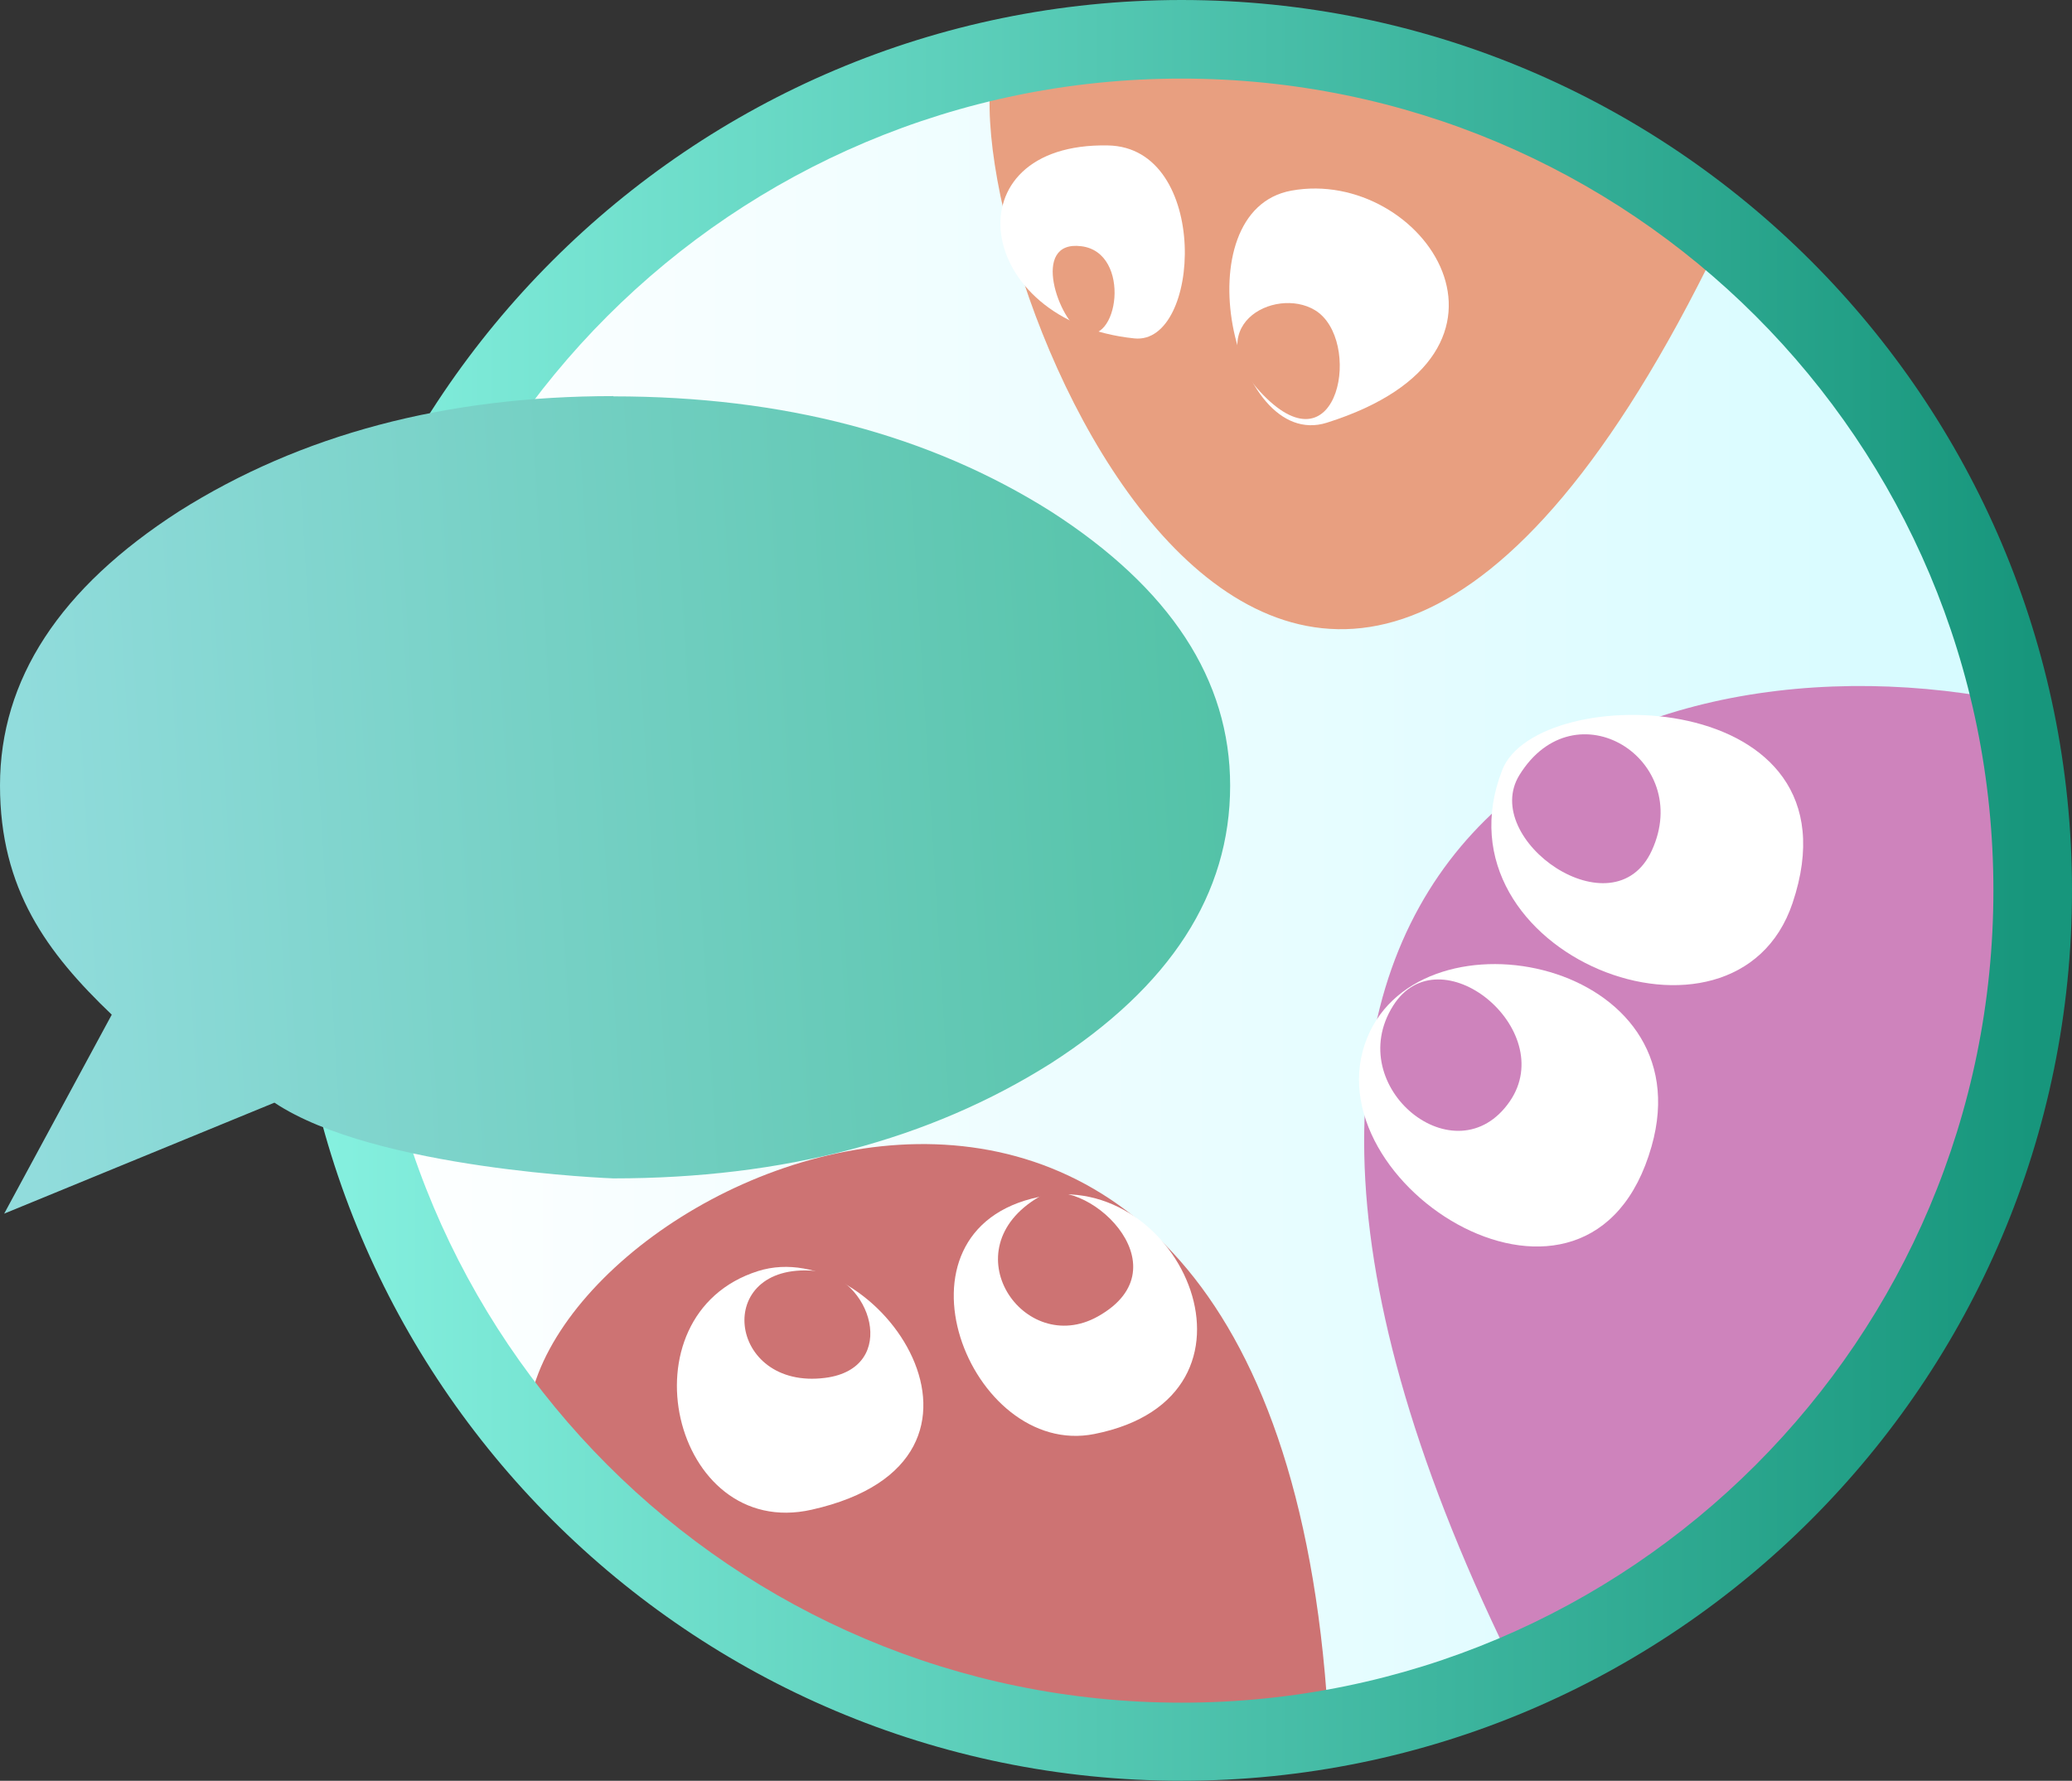 <?xml version="1.0" encoding="UTF-8" standalone="no"?>
<!-- Created with Inkscape (http://www.inkscape.org/) -->

<svg
   width="7.935mm"
   height="6.82mm"
   viewBox="0 0 7.935 6.82"
   version="1.1"
   id="svg88639"
   sodipodi:docname="new_hot.svg"
   inkscape:version="1.1 (c4e8f9ed74, 2021-05-24)"
   xmlns:inkscape="http://www.inkscape.org/namespaces/inkscape"
   xmlns:sodipodi="http://sodipodi.sourceforge.net/DTD/sodipodi-0.dtd"
   xmlns:xlink="http://www.w3.org/1999/xlink"
   xmlns="http://www.w3.org/2000/svg"
   xmlns:svg="http://www.w3.org/2000/svg">
  <rect x="0" y="0" width="7.935" height="6.82" fill="#333333" stroke="none"/>
  <sodipodi:namedview
     id="namedview88641"
     pagecolor="#505050"
     bordercolor="#eeeeee"
     borderopacity="1"
     inkscape:pageshadow="0"
     inkscape:pageopacity="0"
     inkscape:pagecheckerboard="0"
     inkscape:document-units="mm"
     showgrid="false"
     inkscape:zoom="8.1941057"
     inkscape:cx="15.498946"
     inkscape:cy="-10.922485"
     inkscape:current-layer="layer1" />
  <defs
     id="defs88636">
    <linearGradient
       inkscape:collect="always"
       xlink:href="#linearGradient30479"
       id="linearGradient45479"
       gradientUnits="userSpaceOnUse"
       gradientTransform="translate(4.229,31.595)"
       x1="96.903"
       y1="126.701"
       x2="103.423"
       y2="126.701" />
    <linearGradient
       inkscape:collect="always"
       id="linearGradient30479">
      <stop
         style="stop-color:#ffffff;stop-opacity:1"
         offset="0"
         id="stop30475" />
      <stop
         style="stop-color:#d5fbff;stop-opacity:1"
         offset="1"
         id="stop30477" />
    </linearGradient>
    <linearGradient
       inkscape:collect="always"
       xlink:href="#linearGradient30473"
       id="linearGradient45481"
       gradientUnits="userSpaceOnUse"
       gradientTransform="translate(4.229,31.595)"
       x1="96.903"
       y1="126.701"
       x2="103.423"
       y2="126.701" />
    <linearGradient
       inkscape:collect="always"
       id="linearGradient30473">
      <stop
         style="stop-color:#85f0df;stop-opacity:1"
         offset="0"
         id="stop30469" />
      <stop
         style="stop-color:#17967c;stop-opacity:1"
         offset="1"
         id="stop30471" />
    </linearGradient>
    <linearGradient
       inkscape:collect="always"
       xlink:href="#linearGradient30007"
       id="linearGradient45553"
       gradientUnits="userSpaceOnUse"
       gradientTransform="matrix(-0.001,-0.002,0.002,-0.001,102.23,158.114)"
       x1="-339.246"
       y1="1009.728"
       x2="477.689"
       y2="-910.07"
       spreadMethod="pad" />
    <linearGradient
       gradientTransform="matrix(-0.005,-0.009,0.007,-0.004,0.05,0)"
       gradientUnits="userSpaceOnUse"
       id="linearGradient30007"
       spreadMethod="pad"
       x1="-819.2"
       x2="819.2">
      <stop
         offset="0.0"
         stop-color="#ff9966"
         id="stop30003"
         style="stop-color:#53c2a7;stop-opacity:1" />
      <stop
         offset="1.0"
         stop-color="#ffffff"
         id="stop30005"
         style="stop-color:#91dcdc;stop-opacity:1" />
    </linearGradient>
  </defs>
  <g
     inkscape:label="Layer 1"
     inkscape:groupmode="layer"
     id="layer1"
     transform="translate(1.094,-5.405)">
    <g
       id="g47365"
       inkscape:label="new_hot"
       transform="translate(-100.962,-149.48)"
       style="display:inline"
       sodipodi:insensitive="true">
      <path
         style="color:#000000;fill:url(#linearGradient45479);stroke-width:0.3;stroke-linecap:square;-inkscape-stroke:none;paint-order:markers fill stroke"
         d="m 107.653,158.296 a 3.26,3.26 0 0 1 -3.26,3.26 3.26,3.26 0 0 1 -3.26,-3.26 3.26,3.26 0 0 1 3.26,-3.26 3.26,3.26 0 0 1 3.26,3.26 z"
         id="path47452"
         inkscape:label="fill" />
      <g
         id="g76910"
         inkscape:label="tiz_org">
        <path
           style="fill:#e89f80;fill-opacity:1;stroke:none;stroke-width:0.265px;stroke-linecap:butt;stroke-linejoin:miter;stroke-opacity:1"
           d="m 106.445,155.829 c -0.867,-0.488 -1.874,-1.1 -2.774,-0.693 -0.161,0.743 1.157,4.022 2.774,0.693 z"
           id="path54165"
           inkscape:label="body"
           sodipodi:nodetypes="ccc" />
        <path
           style="fill:#ffffff;fill-opacity:1;stroke:none;stroke-width:0.265px;stroke-linecap:butt;stroke-linejoin:miter;stroke-opacity:1"
           d="m 104.111,155.442 c 0.393,0.007 0.357,0.766 0.101,0.739 -0.616,-0.063 -0.71,-0.751 -0.101,-0.739 z"
           id="path58894"
           sodipodi:nodetypes="sss"
           inkscape:label="eye_l" />
        <path
           style="fill:#ffffff;fill-opacity:1;stroke:none;stroke-width:0.265px;stroke-linecap:butt;stroke-linejoin:miter;stroke-opacity:1"
           d="m 104.814,155.615 c 0.502,-0.091 0.992,0.619 0.135,0.889 -0.36,0.113 -0.556,-0.813 -0.135,-0.889 z"
           id="path58896"
           sodipodi:nodetypes="sss"
           inkscape:label="eye_r" />
        <path
           style="fill:#e89f80;fill-opacity:1;stroke:none;stroke-width:0.265px;stroke-linecap:butt;stroke-linejoin:miter;stroke-opacity:1"
           d="m 104.705,156.397 c 0.292,0.3 0.382,-0.213 0.199,-0.324 -0.155,-0.094 -0.452,0.064 -0.199,0.324 z"
           id="path54163-1-5-9"
           inkscape:label="pupil_r"
           sodipodi:nodetypes="sss" />
        <path
           style="fill:#e89f80;fill-opacity:1;stroke:none;stroke-width:0.265px;stroke-linecap:butt;stroke-linejoin:miter;stroke-opacity:1"
           d="m 104.012,156.157 c 0.139,0.062 0.192,-0.305 -0.003,-0.329 -0.198,-0.025 -0.084,0.29 0.003,0.329 z"
           id="path54163-1-5-9-7"
           inkscape:label="pupil_r"
           sodipodi:nodetypes="sss" />
      </g>
      <g
         id="g76905"
         inkscape:label="tiz_pur">
        <path
           style="fill:#ce83bc;fill-opacity:1;stroke:none;stroke-width:0.265px;stroke-linecap:butt;stroke-linejoin:miter;stroke-opacity:1"
           d="m 105.647,161.232 c 1.434,-0.159 2.147,-1.995 1.88,-3.669 -1.482,-0.281 -3.396,0.561 -1.88,3.669 z"
           id="path54163"
           inkscape:label="body"
           sodipodi:nodetypes="ccc" />
        <path
           style="fill:#ffffff;fill-opacity:1;stroke:none;stroke-width:0.265px;stroke-linecap:butt;stroke-linejoin:miter;stroke-opacity:1"
           d="m 105.621,157.834 c -0.275,0.705 0.893,1.162 1.112,0.509 0.28,-0.834 -0.977,-0.855 -1.112,-0.509 z"
           id="path58898"
           sodipodi:nodetypes="sss"
           inkscape:label="eye_r" />
        <path
           style="fill:#ffffff;fill-opacity:1;stroke:none;stroke-width:0.265px;stroke-linecap:butt;stroke-linejoin:miter;stroke-opacity:1"
           d="m 105.104,158.859 c -0.229,0.561 0.855,1.242 1.089,0.416 0.202,-0.711 -0.879,-0.93 -1.089,-0.416 z"
           id="path58900"
           sodipodi:nodetypes="sss"
           inkscape:label="eye_l" />
        <path
           style="fill:#ce83bc;fill-opacity:1;stroke:none;stroke-width:0.265px;stroke-linecap:butt;stroke-linejoin:miter;stroke-opacity:1"
           d="m 105.65,159.103 c 0.189,-0.275 -0.269,-0.649 -0.447,-0.366 -0.195,0.31 0.241,0.665 0.447,0.366 z"
           id="path54163-1"
           inkscape:label="pupil_l"
           sodipodi:nodetypes="sss" />
        <path
           style="fill:#ce83bc;fill-opacity:1;stroke:none;stroke-width:0.265px;stroke-linecap:butt;stroke-linejoin:miter;stroke-opacity:1"
           d="m 106.194,158.142 c 0.16,-0.349 -0.294,-0.633 -0.507,-0.289 -0.153,0.247 0.361,0.608 0.507,0.289 z"
           id="path54163-1-5"
           inkscape:label="pupil_r"
           sodipodi:nodetypes="sss" />
      </g>
      <g
         id="g76900"
         inkscape:label="tiz_red">
        <path
           style="fill:#cd7373;fill-opacity:1;stroke:none;stroke-width:0.265px;stroke-linecap:butt;stroke-linejoin:miter;stroke-opacity:1"
           d="m 101.887,160.33 c 0.061,-0.976 2.9,-2.259 3.071,1.199 -1.2,0.38 -2.896,-0.522 -3.071,-1.199 z"
           id="path54161"
           inkscape:label="body"
           sodipodi:nodetypes="ccc" />
        <path
           style="fill:#ffffff;fill-opacity:1;stroke:none;stroke-width:0.265px;stroke-linecap:butt;stroke-linejoin:miter;stroke-opacity:1"
           d="m 102.976,160.667 c -0.534,0.12 -0.735,-0.746 -0.205,-0.914 0.456,-0.144 1.053,0.724 0.205,0.914 z"
           id="path58902"
           sodipodi:nodetypes="sss"
           inkscape:label="eye_l" />
        <path
           style="fill:#ffffff;fill-opacity:1;stroke:none;stroke-width:0.265px;stroke-linecap:butt;stroke-linejoin:miter;stroke-opacity:1"
           d="m 104.059,160.377 c 0.72,-0.143 0.332,-1.022 -0.212,-0.908 -0.609,0.127 -0.265,1.003 0.212,0.908 z"
           id="path58904"
           sodipodi:nodetypes="sss"
           inkscape:label="eye_r" />
        <path
           style="fill:#cd7373;fill-opacity:1;stroke:none;stroke-width:0.265px;stroke-linecap:butt;stroke-linejoin:miter;stroke-opacity:1"
           d="m 104.072,159.927 c 0.346,-0.193 -0.059,-0.555 -0.225,-0.458 -0.343,0.201 -0.058,0.616 0.225,0.458 z"
           id="path54161-7"
           inkscape:label="pupil_r"
           sodipodi:nodetypes="sss" />
        <path
           style="fill:#cd7373;fill-opacity:1;stroke:none;stroke-width:0.265px;stroke-linecap:butt;stroke-linejoin:miter;stroke-opacity:1"
           d="m 103.028,160.162 c 0.289,-0.037 0.175,-0.393 -0.042,-0.41 -0.39,-0.032 -0.333,0.458 0.042,0.41 z"
           id="path54161-7-1"
           inkscape:label="pupil_l"
           sodipodi:nodetypes="sss" />
      </g>
      <path
         style="color:#000000;fill:url(#linearGradient45481);stroke-linecap:square;-inkscape-stroke:none;paint-order:markers fill stroke"
         d="m 104.393,154.885 c -1.882,0 -3.41,1.529 -3.41,3.41 0,1.882 1.529,3.41 3.41,3.41 1.882,0 3.41,-1.529 3.41,-3.41 0,-1.882 -1.529,-3.41 -3.41,-3.41 z m 0,0.301 c 1.719,0 3.109,1.39 3.109,3.109 0,1.719 -1.39,3.111 -3.109,3.111 -1.719,0 -3.109,-1.392 -3.109,-3.111 0,-1.719 1.39,-3.109 3.109,-3.109 z"
         id="path47454"
         inkscape:label="stroke" />
      <path
         d="m 102.217,156.403 c 0.651,0 1.21,0.147 1.676,0.441 0.457,0.294 0.686,0.644 0.686,1.05 0,0.415 -0.229,0.769 -0.686,1.063 -0.466,0.294 -1.025,0.441 -1.676,0.441 0,0 -0.912,-0.033 -1.298,-0.29 l -1.035,0.425 0.412,-0.762 c -0.248,-0.237 -0.428,-0.48 -0.428,-0.878 0,-0.406 0.229,-0.756 0.686,-1.05 0.466,-0.294 1.02,-0.441 1.663,-0.441"
         fill="url(#gradient0)"
         fill-rule="evenodd"
         stroke="none"
         id="path20049-0-8"
         sodipodi:nodetypes="ccscccccscc"
         style="display:inline;fill:url(#linearGradient45553);fill-opacity:1;stroke-width:0.262"
         inkscape:label="bubble" />
    </g>
  </g>
</svg>
